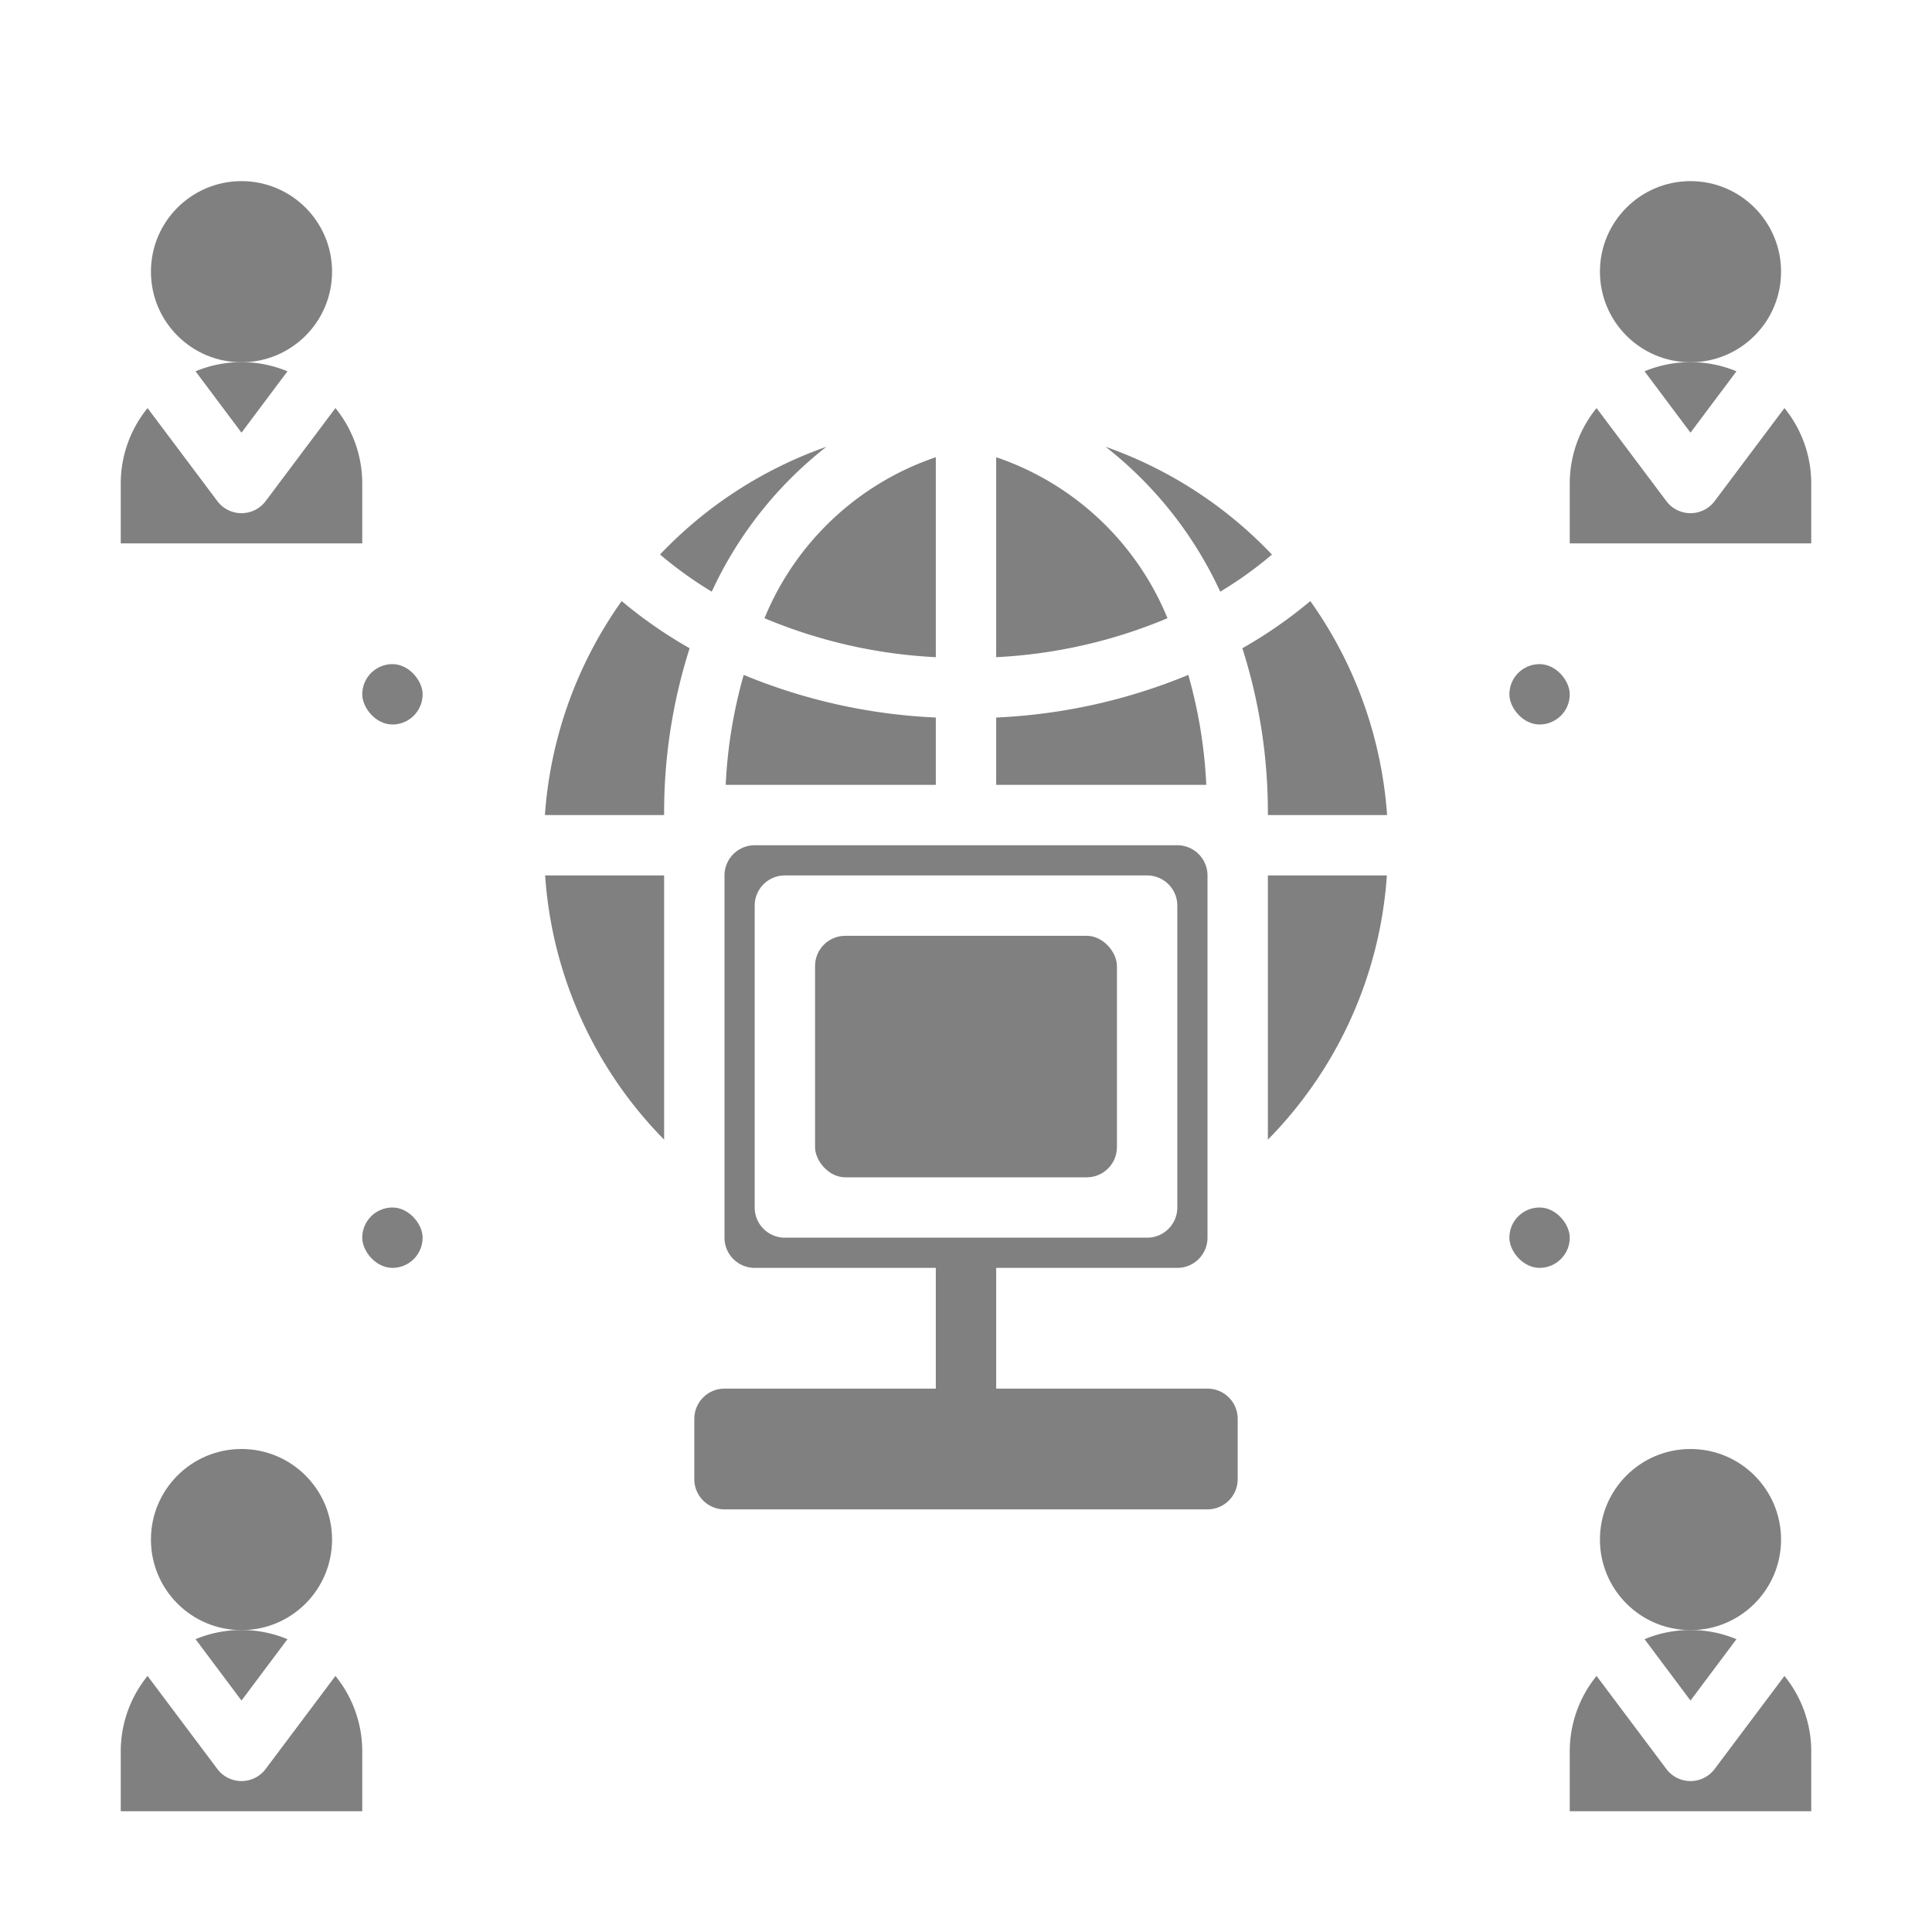<!DOCTYPE svg PUBLIC "-//W3C//DTD SVG 1.1//EN" "http://www.w3.org/Graphics/SVG/1.1/DTD/svg11.dtd">
<svg fill="#808080" width="200px" height="200px" viewBox="0 0 64 64" data-name="Layer 1" id="Layer_1" xmlns="http://www.w3.org/2000/svg" stroke="#808080" stroke-width="0">
<g id="SVGRepo_bgCarrier" stroke-width="0"/>
<g id="SVGRepo_iconCarrier">
<path d="M54.478,54.3,56,56.333,57.522,54.3a3.962,3.962,0,0,0-3.044,0Z"/>
<circle cx="56" cy="51" r="3"/>
<circle cx="56" cy="9" r="3"/>
<path d="M56.8,16.6a1,1,0,0,1-1.6,0l-2.312-3.082A3.96,3.96,0,0,0,52,16v2h8V16a3.96,3.96,0,0,0-.888-2.482Z"/>
<path d="M56.8,58.6a1,1,0,0,1-1.6,0l-2.312-3.082A3.96,3.96,0,0,0,52,58v2h8V58a3.96,3.96,0,0,0-.888-2.482Z"/>
<path d="M54.478,12.3,56,14.333,57.522,12.3a3.962,3.962,0,0,0-3.044,0Z"/>
<path d="M24.636,22.357A16.011,16.011,0,0,0,24.04,26H31V23.769A18.836,18.836,0,0,1,24.636,22.357Z"/>
<rect height="8" rx="1" ry="1" width="10" x="27" y="31"/>
<path d="M39.364,22.357A18.836,18.836,0,0,1,33,23.769V26h6.96A16.011,16.011,0,0,0,39.364,22.357Z"/>
<path d="M42,37.752A13.8,13.8,0,0,0,45.942,29H42Z"/>
<path d="M33,15.146V21.77a16.783,16.783,0,0,0,5.675-1.291A9.393,9.393,0,0,0,33,15.146Z"/>
<path d="M40.422,19.6a12.943,12.943,0,0,0,1.713-1.229A14.015,14.015,0,0,0,36.624,14.8,13.013,13.013,0,0,1,40.422,19.6Z"/>
<path d="M6.478,54.3,8,56.333,9.522,54.3a3.962,3.962,0,0,0-3.044,0Z"/>
<path d="M6.478,12.3,8,14.333,9.522,12.3a3.962,3.962,0,0,0-3.044,0Z"/>
<circle cx="8" cy="51" r="3"/>
<circle cx="8" cy="9" r="3"/>
<path d="M12,16a3.96,3.96,0,0,0-.888-2.482L8.8,16.6a1,1,0,0,1-1.6,0L4.888,13.518A3.96,3.96,0,0,0,4,16v2h8Z"/>
<path d="M25.325,20.479A16.783,16.783,0,0,0,31,21.77V15.146A9.393,9.393,0,0,0,25.325,20.479Z"/>
<path d="M27.376,14.8a14.015,14.015,0,0,0-5.511,3.568A12.943,12.943,0,0,0,23.578,19.6,13.013,13.013,0,0,1,27.376,14.8Z"/>
<path d="M22.845,21.474a15.054,15.054,0,0,1-2.251-1.563A13.9,13.9,0,0,0,18.051,27H22A17.9,17.9,0,0,1,22.845,21.474Z"/>
<path d="M22,29H18.058A13.8,13.8,0,0,0,22,37.752Z"/>
<path d="M12,58a3.96,3.96,0,0,0-.888-2.482L8.8,58.6a1,1,0,0,1-1.6,0L4.888,55.518A3.96,3.96,0,0,0,4,58v2h8Z"/>
<path d="M42,27h3.949a13.9,13.9,0,0,0-2.543-7.089,15.054,15.054,0,0,1-2.251,1.563A17.9,17.9,0,0,1,42,27Z"/>
<rect height="2" rx="1" ry="1" width="2" x="12" y="22"/>
<rect height="2" rx="1" ry="1" width="2" x="12" y="40"/>
<rect height="2" rx="1" ry="1" width="2" x="50" y="22"/>
<rect height="2" rx="1" ry="1" width="2" x="50" y="40"/>
<path d="M33,46V42h6a1,1,0,0,0,1-1V29a1,1,0,0,0-1-1H25a1,1,0,0,0-1,1V41a1,1,0,0,0,1,1h6v4H24a1,1,0,0,0-1,1v2a1,1,0,0,0,1,1H40a1,1,0,0,0,1-1V47a1,1,0,0,0-1-1Zm-7-5a1,1,0,0,1-1-1V30a1,1,0,0,1,1-1H38a1,1,0,0,1,1,1V40a1,1,0,0,1-1,1Z"/>
</g>
</svg>